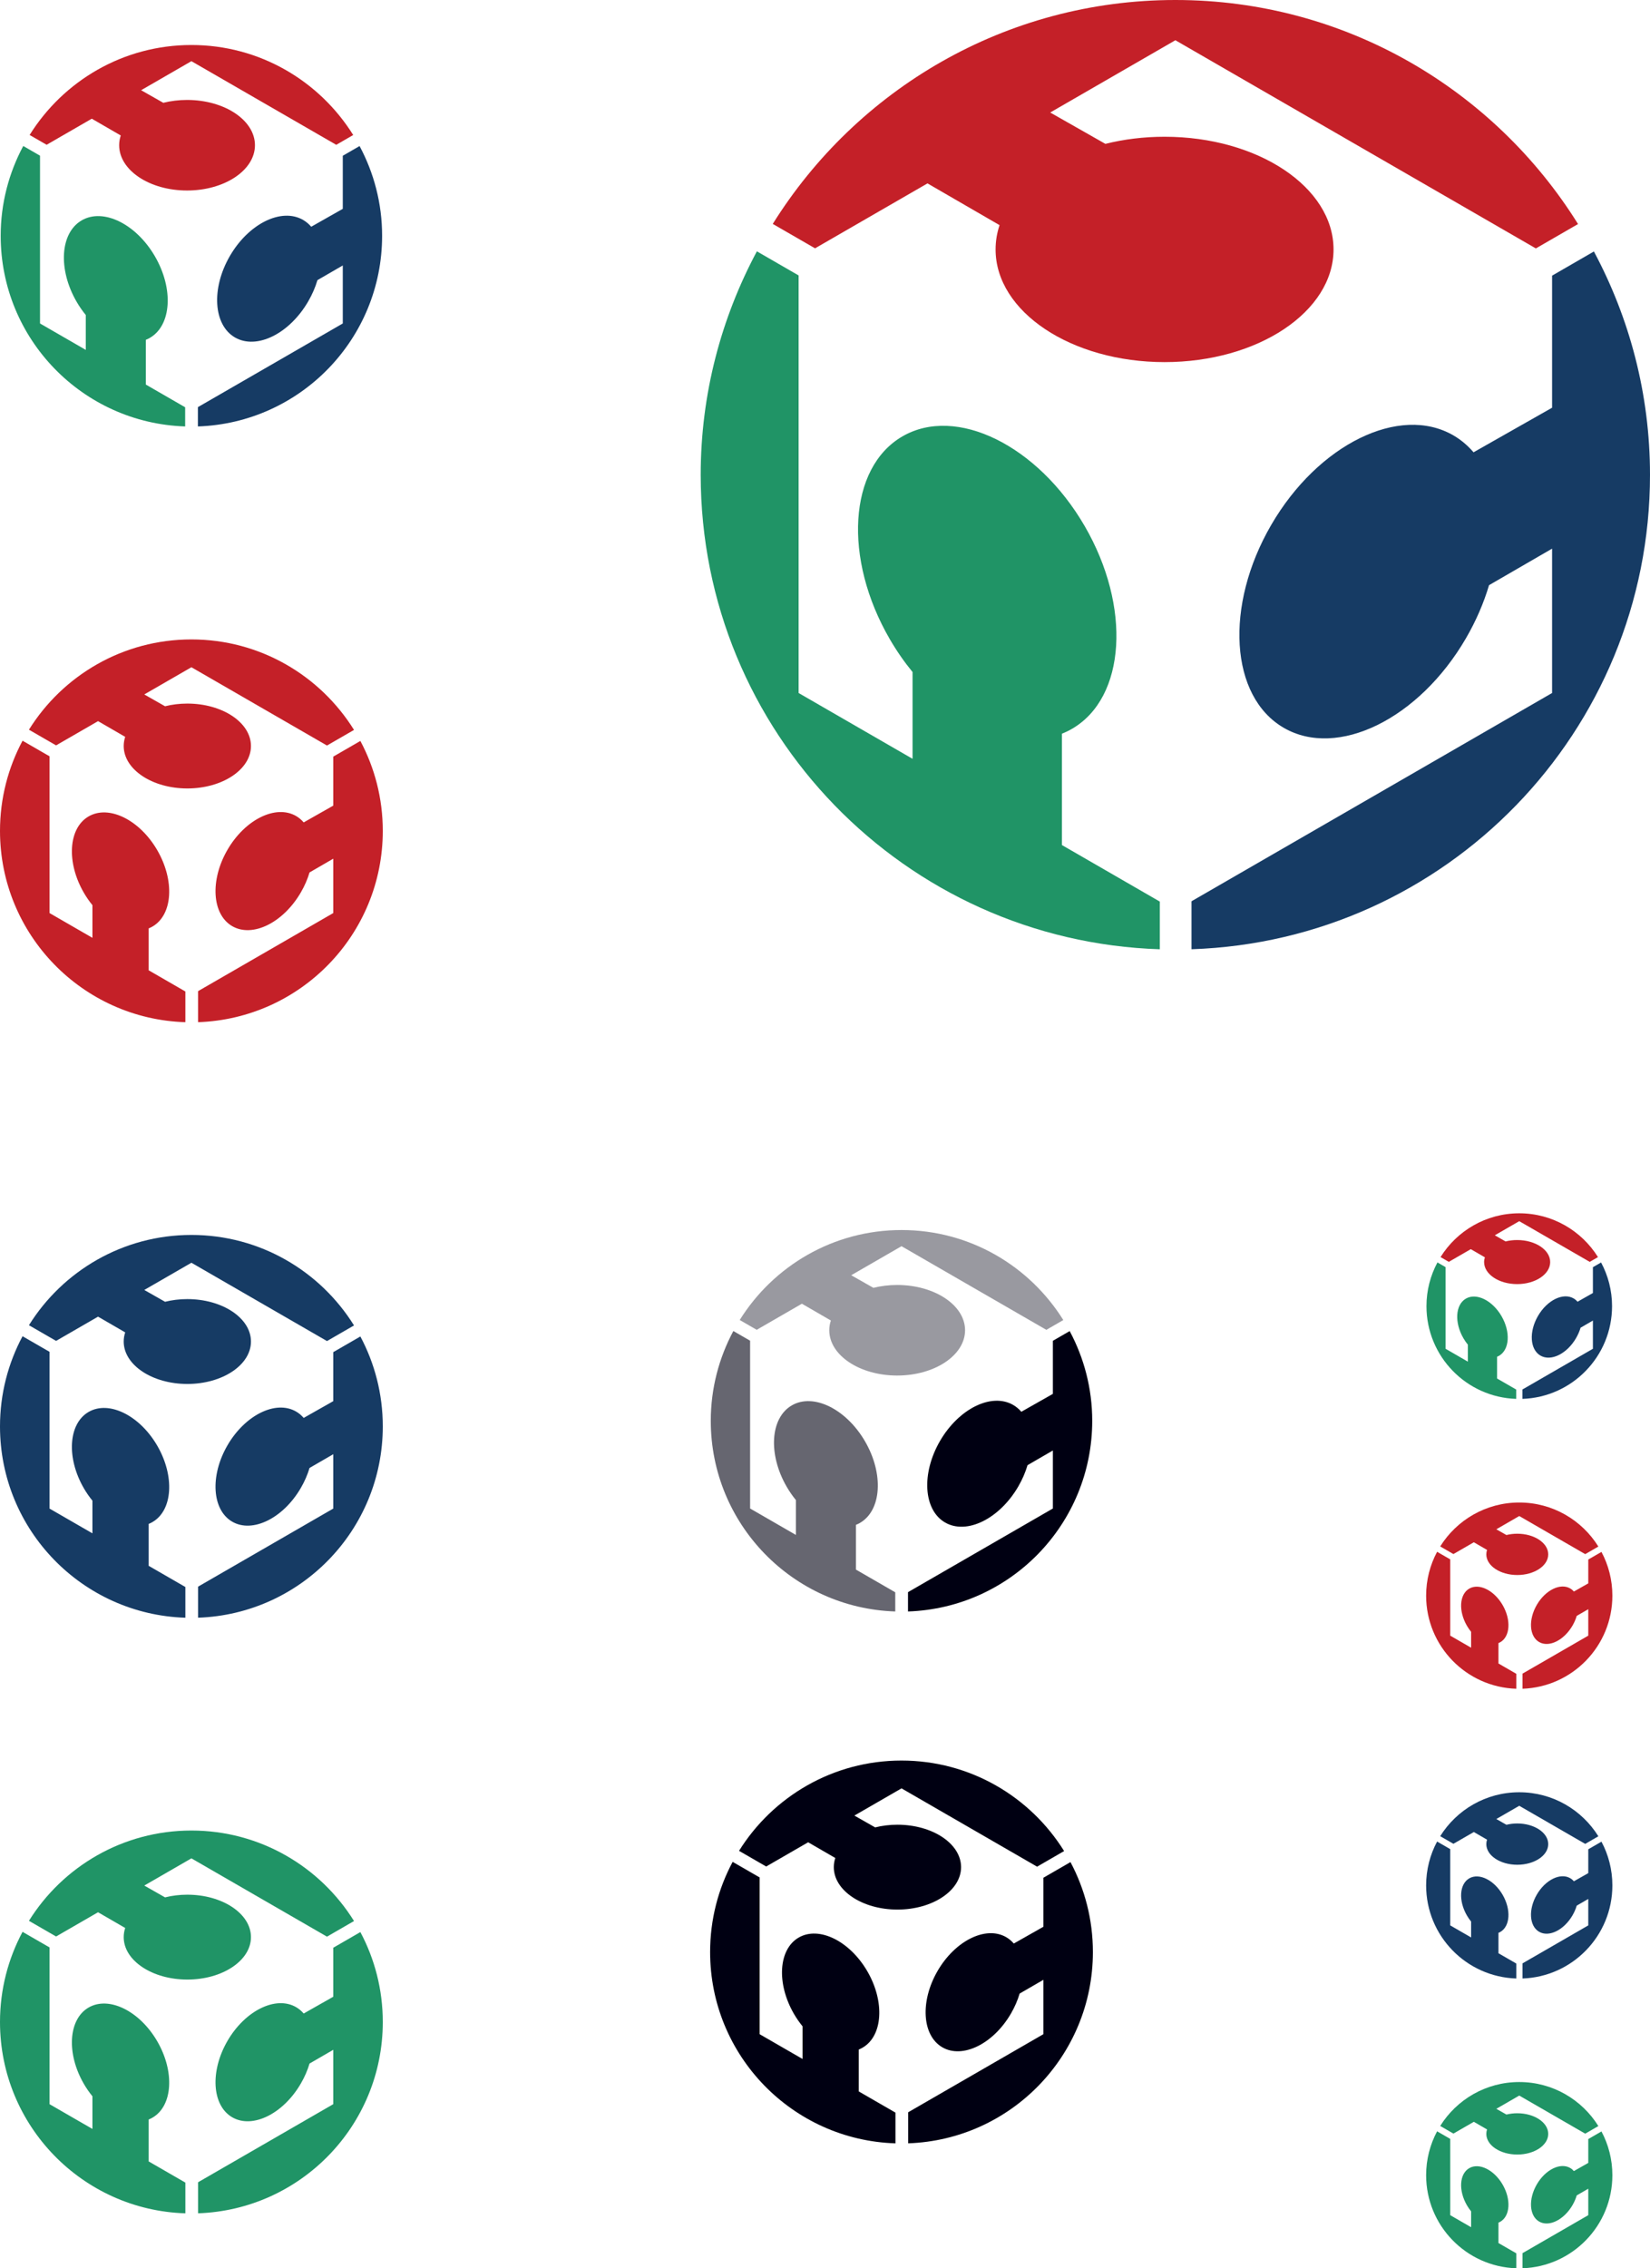 <?xml version="1.0" encoding="UTF-8" standalone="no"?>
<svg
   xmlns:dc="http://purl.org/dc/elements/1.1/"
   xmlns:cc="http://creativecommons.org/ns#"
   xmlns:rdf="http://www.w3.org/1999/02/22-rdf-syntax-ns#"
   xmlns:svg="http://www.w3.org/2000/svg"
   xmlns="http://www.w3.org/2000/svg"
   xmlns:sodipodi="http://sodipodi.sourceforge.net/DTD/sodipodi-0.dtd"
   xmlns:inkscape="http://www.inkscape.org/namespaces/inkscape"
   width="518.168"
   height="712.05"
   id="svg2"
   sodipodi:version="0.32"
   inkscape:version="0.46"
   sodipodi:docname="FABcube.svg"
   inkscape:output_extension="org.inkscape.output.svg.inkscape">
  <sodipodi:namedview
     inkscape:window-height="1030"
     inkscape:window-width="1920"
     inkscape:pageshadow="2"
     inkscape:pageopacity="0.0"
     guidetolerance="10.0"
     gridtolerance="10.0"
     objecttolerance="10.0"
     borderopacity="1.0"
     bordercolor="#666666"
     pagecolor="#ffffff"
     id="base"
     showgrid="false"
     inkscape:zoom="1.1207078"
     inkscape:cx="259.08401"
     inkscape:cy="384.05872"
     inkscape:window-x="0"
     inkscape:window-y="0"
     inkscape:current-layer="svg2" />
  <defs
     id="defs4">
    <inkscape:perspective
       sodipodi:type="inkscape:persp3d"
       inkscape:vp_x="0 : 356.02499 : 1"
       inkscape:vp_y="0 : 1000 : 0"
       inkscape:vp_z="518.16803 : 356.02499 : 1"
       inkscape:persp3d-origin="259.08401 : 237.35 : 1"
       id="perspective55" />
    <marker
       id="ArrowEnd"
       viewBox="0 0 10 10"
       refX="0"
       refY="5"
       markerUnits="strokeWidth"
       markerWidth="4"
       markerHeight="3"
       orient="auto">
      <path
         d="M 0 0 L 10 5 L 0 10 z"
         id="path7" />
    </marker>
    <marker
       id="ArrowStart"
       viewBox="0 0 10 10"
       refX="10"
       refY="5"
       markerUnits="strokeWidth"
       markerWidth="4"
       markerHeight="3"
       orient="auto">
      <path
         d="M 10 0 L 0 5 L 10 10 z"
         id="path10" />
    </marker>
  </defs>
  <g
     id="g2469">
    <path
       style="fill:#209466;fill-rule:evenodd;stroke:none"
       d="M 476.156,436.207 C 476.156,436.207 470.144,432.738 470.144,432.738 C 470.144,432.738 470.144,425.906 470.144,425.906 C 470.355,425.82 470.566,425.722 470.769,425.601 C 474.07,423.683 474.418,418.113 471.539,413.156 C 468.66,408.203 463.648,405.742 460.347,407.66 C 457.043,409.578 456.699,415.152 459.578,420.105 C 460,420.836 460.468,421.507 460.972,422.121 C 460.972,422.121 460.972,427.445 460.972,427.445 C 460.972,427.445 453.976,423.406 453.976,423.406 C 453.976,423.406 453.976,397.781 453.976,397.781 C 453.976,397.781 451.414,396.3 451.414,396.3 C 449.226,400.39 447.968,405.054 447.968,410.015 C 447.968,425.789 460.504,438.628 476.156,439.132 C 476.156,439.132 476.156,436.207 476.156,436.207 z"
       id="path14" />
    <path
       style="fill:#163b64;fill-rule:evenodd;stroke:none"
       d="M 502.804,396.312 C 502.804,396.312 500.238,397.793 500.238,397.793 C 500.238,397.793 500.238,405.898 500.238,405.898 C 500.238,405.898 495.414,408.636 495.414,408.636 C 495.062,408.226 494.656,407.875 494.183,407.601 C 490.882,405.679 485.867,408.14 482.992,413.097 C 480.113,418.05 480.457,423.621 483.761,425.543 C 487.066,427.46 492.074,425 494.953,420.043 C 495.574,418.972 496.043,417.875 496.367,416.789 C 496.367,416.789 500.238,414.546 500.238,414.546 C 500.238,414.546 500.238,423.406 500.238,423.406 C 500.238,423.406 478.101,436.187 478.101,436.187 C 478.101,436.187 478.101,439.132 478.101,439.132 C 493.734,438.609 506.25,425.777 506.25,410.015 C 506.25,405.058 504.992,400.398 502.804,396.312 z"
       id="path16" />
    <path
       style="fill:#c42028;fill-rule:evenodd;stroke:none"
       d="M 454.988,396.117 C 454.988,396.117 461.89,392.132 461.89,392.132 C 461.89,392.132 466.312,394.695 466.312,394.695 C 466.156,395.175 466.07,395.671 466.07,396.183 C 466.07,400.003 470.714,403.101 476.445,403.101 C 482.175,403.101 486.82,400.003 486.82,396.183 C 486.82,392.363 482.175,389.269 476.445,389.269 C 475.168,389.269 473.945,389.421 472.812,389.707 C 472.812,389.707 469.425,387.781 469.425,387.781 C 469.425,387.781 477.109,383.347 477.109,383.347 C 477.109,383.347 499.242,396.121 499.242,396.121 C 500.199,395.57 501.07,395.066 501.832,394.625 C 496.687,386.378 487.55,380.875 477.109,380.875 C 466.672,380.875 457.539,386.375 452.39,394.617 C 453.172,395.07 454.043,395.57 454.988,396.117 z"
       id="path18" />
  </g>
  <g
     id="g2474">
    <path
       style="fill:#c42028;fill-rule:evenodd;stroke:none"
       d="M 470.578,515.796 C 470.781,515.718 470.976,515.625 471.168,515.511 C 474.261,513.714 474.586,508.492 471.886,503.851 C 469.191,499.207 464.496,496.898 461.398,498.695 C 458.304,500.496 457.98,505.718 460.679,510.363 C 461.074,511.043 461.515,511.675 461.988,512.25 C 461.988,512.25 461.988,517.242 461.988,517.242 C 461.988,517.242 455.433,513.457 455.433,513.457 C 455.433,513.457 455.433,489.515 455.433,489.515 C 455.433,489.515 451.308,487.136 451.308,487.136 C 449.113,491.238 447.863,495.925 447.863,500.906 C 447.863,516.746 460.464,529.636 476.187,530.128 C 476.187,530.128 476.187,525.437 476.187,525.437 C 476.187,525.437 470.578,522.199 470.578,522.199 C 470.578,522.199 470.578,515.796 470.578,515.796 z M 502.925,487.171 C 502.925,487.171 498.785,489.562 498.785,489.562 C 498.785,489.562 498.785,497.046 498.785,497.046 C 498.785,497.046 494.265,499.613 494.265,499.613 C 493.937,499.226 493.55,498.898 493.109,498.64 C 490.015,496.843 485.32,499.152 482.621,503.793 C 479.925,508.437 480.246,513.66 483.343,515.457 C 486.437,517.253 491.132,514.949 493.832,510.304 C 494.414,509.3 494.855,508.269 495.156,507.253 C 495.156,507.253 498.785,505.152 498.785,505.152 C 498.785,505.152 498.785,513.457 498.785,513.457 C 498.785,513.457 478.129,525.382 478.129,525.382 C 478.129,525.382 478.129,530.125 478.129,530.125 C 493.808,529.586 506.351,516.714 506.351,500.906 C 506.351,495.941 505.109,491.265 502.925,487.171 z M 486.207,487.945 C 486.207,484.363 481.855,481.46 476.488,481.46 C 475.289,481.46 474.144,481.605 473.082,481.871 C 473.082,481.871 469.906,480.07 469.906,480.07 C 469.906,480.07 477.109,475.91 477.109,475.91 C 477.109,475.91 497.824,487.871 497.824,487.871 C 499.398,486.964 500.808,486.148 501.953,485.488 C 496.793,477.191 487.597,471.664 477.109,471.664 C 466.632,471.664 457.449,477.175 452.285,485.453 C 453.468,486.136 454.886,486.953 456.433,487.847 C 456.433,487.847 462.847,484.144 462.847,484.144 C 462.847,484.144 466.992,486.546 466.992,486.546 C 466.843,486.996 466.765,487.464 466.765,487.945 C 466.765,491.523 471.117,494.425 476.488,494.425 C 481.855,494.425 486.207,491.523 486.207,487.945 z"
       id="path20" />
  </g>
  <g
     id="g2477">
    <path
       style="fill:#163b64;fill-rule:evenodd;stroke:none"
       d="M 470.578,606.753 C 470.781,606.671 470.976,606.582 471.168,606.468 C 474.261,604.671 474.586,599.449 471.886,594.804 C 469.191,590.164 464.496,587.855 461.398,589.652 C 458.304,591.449 457.98,596.675 460.679,601.316 C 461.074,602 461.515,602.628 461.988,603.207 C 461.988,603.207 461.988,608.195 461.988,608.195 C 461.988,608.195 455.433,604.414 455.433,604.414 C 455.433,604.414 455.433,580.472 455.433,580.472 C 455.433,580.472 451.308,578.089 451.308,578.089 C 449.113,582.195 447.863,586.882 447.863,591.863 C 447.863,607.703 460.464,620.593 476.187,621.082 C 476.187,621.082 476.187,616.39 476.187,616.39 C 476.187,616.39 470.578,613.156 470.578,613.156 C 470.578,613.156 470.578,606.753 470.578,606.753 z M 502.925,578.128 C 502.925,578.128 498.785,580.519 498.785,580.519 C 498.785,580.519 498.785,588.003 498.785,588.003 C 498.785,588.003 494.265,590.566 494.265,590.566 C 493.937,590.183 493.55,589.855 493.109,589.597 C 490.015,587.8 485.32,590.105 482.621,594.75 C 479.925,599.394 480.246,604.613 483.343,606.414 C 486.437,608.21 491.132,605.902 493.832,601.261 C 494.414,600.257 494.855,599.226 495.156,598.21 C 495.156,598.21 498.785,596.109 498.785,596.109 C 498.785,596.109 498.785,604.414 498.785,604.414 C 498.785,604.414 478.129,616.336 478.129,616.336 C 478.129,616.336 478.129,621.082 478.129,621.082 C 493.808,620.543 506.351,607.671 506.351,591.863 C 506.351,586.898 505.109,582.222 502.925,578.128 z M 486.207,578.898 C 486.207,575.32 481.855,572.418 476.488,572.418 C 475.289,572.418 474.144,572.562 473.082,572.828 C 473.082,572.828 469.906,571.023 469.906,571.023 C 469.906,571.023 477.109,566.867 477.109,566.867 C 477.109,566.867 497.824,578.828 497.824,578.828 C 499.398,577.918 500.808,577.105 501.953,576.441 C 496.793,568.144 487.597,562.621 477.109,562.621 C 466.632,562.621 457.449,568.132 452.285,576.41 C 453.468,577.093 454.886,577.91 456.433,578.8 C 456.433,578.8 462.847,575.101 462.847,575.101 C 462.847,575.101 466.992,577.5 466.992,577.5 C 466.843,577.953 466.765,578.418 466.765,578.898 C 466.765,582.48 471.117,585.378 476.488,585.378 C 481.855,585.378 486.207,582.48 486.207,578.898 z"
       id="path22" />
  </g>
  <g
     id="g2480">
    <path
       style="fill:#209466;fill-rule:evenodd;stroke:none"
       d="M 470.578,697.722 C 470.781,697.64 470.976,697.546 471.168,697.437 C 474.261,695.636 474.586,690.417 471.886,685.773 C 469.191,681.132 464.496,678.824 461.398,680.621 C 458.304,682.417 457.98,687.64 460.679,692.285 C 461.074,692.968 461.515,693.597 461.988,694.171 C 461.988,694.171 461.988,699.164 461.988,699.164 C 461.988,699.164 455.433,695.379 455.433,695.379 C 455.433,695.379 455.433,671.437 455.433,671.437 C 455.433,671.437 451.308,669.058 451.308,669.058 C 449.113,673.164 447.863,677.851 447.863,682.828 C 447.863,698.667 460.464,711.562 476.187,712.05 C 476.187,712.05 476.187,707.359 476.187,707.359 C 476.187,707.359 470.578,704.125 470.578,704.125 C 470.578,704.125 470.578,697.722 470.578,697.722 z M 502.925,669.093 C 502.925,669.093 498.785,671.488 498.785,671.488 C 498.785,671.488 498.785,678.972 498.785,678.972 C 498.785,678.972 494.265,681.535 494.265,681.535 C 493.937,681.152 493.55,680.82 493.109,680.566 C 490.015,678.765 485.32,681.074 482.621,685.714 C 479.925,690.359 480.246,695.582 483.343,697.379 C 486.437,699.179 491.132,696.871 493.832,692.226 C 494.414,691.226 494.855,690.195 495.156,689.175 C 495.156,689.175 498.785,687.074 498.785,687.074 C 498.785,687.074 498.785,695.379 498.785,695.379 C 498.785,695.379 478.129,707.304 478.129,707.304 C 478.129,707.304 478.129,712.046 478.129,712.046 C 493.808,711.507 506.351,698.636 506.351,682.828 C 506.351,677.863 505.109,673.191 502.925,669.093 z M 486.207,669.867 C 486.207,666.285 481.855,663.386 476.488,663.386 C 475.289,663.386 474.144,663.531 473.082,663.792 C 473.082,663.792 469.906,661.992 469.906,661.992 C 469.906,661.992 477.109,657.836 477.109,657.836 C 477.109,657.836 497.824,669.792 497.824,669.792 C 499.398,668.886 500.808,668.074 501.953,667.41 C 496.793,659.113 487.597,653.586 477.109,653.586 C 466.632,653.586 457.449,659.097 452.285,667.375 C 453.468,668.062 454.886,668.875 456.433,669.769 C 456.433,669.769 462.847,666.07 462.847,666.07 C 462.847,666.07 466.992,668.468 466.992,668.468 C 466.843,668.917 466.765,669.386 466.765,669.867 C 466.765,673.445 471.117,676.347 476.488,676.347 C 481.855,676.347 486.207,673.445 486.207,669.867 z"
       id="path24" />
  </g>
  <g
     id="g2447">
    <path
       style="fill:#209466;fill-rule:evenodd;stroke:none"
       d="M 58.148,127.851 C 58.148,127.851 45.793,120.718 45.793,120.718 C 45.793,120.718 45.793,106.679 45.793,106.679 C 46.23,106.5 46.66,106.296 47.078,106.054 C 53.863,102.109 54.574,90.66 48.66,80.476 C 42.746,70.293 32.445,65.234 25.66,69.175 C 18.867,73.117 18.16,84.57 24.074,94.753 C 24.945,96.253 25.914,97.636 26.945,98.898 C 26.945,98.898 26.945,109.843 26.945,109.843 C 26.945,109.843 12.566,101.543 12.566,101.543 C 12.566,101.543 12.566,48.871 12.566,48.871 C 12.566,48.871 7.301,45.832 7.301,45.832 C 2.805,54.238 0.215,63.82 0.215,74.019 C 0.215,106.441 25.977,132.828 58.148,133.867 C 58.148,133.867 58.148,127.851 58.148,127.851 z"
       id="path26" />
    <path
       style="fill:#163b64;fill-rule:evenodd;stroke:none"
       d="M 112.922,45.847 C 112.922,45.847 107.648,48.898 107.648,48.898 C 107.648,48.898 107.648,65.558 107.648,65.558 C 107.648,65.558 97.734,71.179 97.734,71.179 C 97.015,70.336 96.175,69.617 95.203,69.05 C 88.414,65.109 78.113,70.168 72.199,80.347 C 66.285,90.535 66.992,101.984 73.781,105.929 C 80.57,109.871 90.867,104.812 96.781,94.628 C 98.062,92.429 99.027,90.171 99.691,87.937 C 99.691,87.937 107.648,83.332 107.648,83.332 C 107.648,83.332 107.648,101.543 107.648,101.543 C 107.648,101.543 62.148,127.808 62.148,127.808 C 62.148,127.808 62.148,133.867 62.148,133.867 C 94.285,132.789 120,106.414 120,74.019 C 120,63.824 117.418,54.25 112.922,45.847 z"
       id="path28" />
    <path
       style="fill:#c42028;fill-rule:evenodd;stroke:none"
       d="M 14.641,45.449 C 14.641,45.449 28.828,37.261 28.828,37.261 C 28.828,37.261 37.922,42.527 37.922,42.527 C 37.598,43.511 37.422,44.539 37.422,45.589 C 37.422,53.441 46.968,59.804 58.746,59.804 C 70.523,59.804 80.066,53.441 80.066,45.589 C 80.066,37.738 70.523,31.375 58.746,31.375 C 56.117,31.375 53.605,31.695 51.281,32.273 C 51.281,32.273 44.316,28.32 44.316,28.32 C 44.316,28.32 60.109,19.203 60.109,19.203 C 60.109,19.203 105.597,45.46 105.597,45.46 C 107.566,44.328 109.359,43.289 110.922,42.386 C 100.347,25.433 81.566,14.128 60.109,14.128 C 38.66,14.128 19.883,25.425 9.305,42.371 C 10.914,43.296 12.699,44.328 14.641,45.449 z"
       id="path30" />
  </g>
  <g
     id="g2464">
    <path
       style="fill:#666670;fill-rule:evenodd;stroke:none"
       d="M 281.148,499.851 C 281.148,499.851 268.793,492.718 268.793,492.718 C 268.793,492.718 268.793,478.679 268.793,478.679 C 269.234,478.5 269.66,478.296 270.078,478.054 C 276.863,474.109 277.578,462.66 271.66,452.476 C 265.746,442.293 255.449,437.234 248.66,441.175 C 241.867,445.117 241.16,456.57 247.074,466.753 C 247.945,468.253 248.914,469.636 249.945,470.898 C 249.945,470.898 249.945,481.843 249.945,481.843 C 249.945,481.843 235.566,473.543 235.566,473.543 C 235.566,473.543 235.566,420.871 235.566,420.871 C 235.566,420.871 230.3,417.832 230.3,417.832 C 225.804,426.238 223.214,435.82 223.214,446.019 C 223.214,478.441 248.976,504.828 281.148,505.867 C 281.148,505.867 281.148,499.851 281.148,499.851 z"
       id="path32" />
    <path
       style="fill:#000012;fill-rule:evenodd;stroke:none"
       d="M 335.925,417.847 C 335.925,417.847 330.648,420.898 330.648,420.898 C 330.648,420.898 330.648,437.558 330.648,437.558 C 330.648,437.558 320.738,443.179 320.738,443.179 C 320.015,442.336 319.175,441.617 318.203,441.05 C 311.414,437.109 301.113,442.168 295.199,452.347 C 289.289,462.535 289.992,473.984 296.781,477.929 C 303.57,481.871 313.867,476.812 319.785,466.628 C 321.062,464.429 322.031,462.171 322.691,459.937 C 322.691,459.937 330.648,455.332 330.648,455.332 C 330.648,455.332 330.648,473.543 330.648,473.543 C 330.648,473.543 285.148,499.808 285.148,499.808 C 285.148,499.808 285.148,505.867 285.148,505.867 C 317.285,504.789 343.004,478.414 343.004,446.019 C 343.004,435.824 340.418,426.25 335.925,417.847 z"
       id="path34" />
    <path
       style="fill:#9999a0;fill-rule:evenodd;stroke:none"
       d="M 237.64,417.449 C 237.64,417.449 251.828,409.261 251.828,409.261 C 251.828,409.261 260.925,414.527 260.925,414.527 C 260.597,415.511 260.425,416.539 260.425,417.589 C 260.425,425.441 269.968,431.804 281.746,431.804 C 293.523,431.804 303.07,425.441 303.07,417.589 C 303.07,409.738 293.523,403.375 281.746,403.375 C 279.121,403.375 276.605,403.695 274.281,404.273 C 274.281,404.273 267.316,400.32 267.316,400.32 C 267.316,400.32 283.113,391.203 283.113,391.203 C 283.113,391.203 328.597,417.46 328.597,417.46 C 330.566,416.328 332.359,415.289 333.922,414.386 C 323.347,397.433 304.57,386.128 283.113,386.128 C 261.66,386.128 242.882,397.425 232.304,414.371 C 233.914,415.296 235.699,416.328 237.64,417.449 z"
       id="path36" />
  </g>
  <g
     id="g2483">
    <path
       style="fill:#209466;fill-rule:evenodd;stroke:none"
       d="M 364.234,283.027 C 364.234,283.027 333.48,265.273 333.48,265.273 C 333.48,265.273 333.48,230.328 333.48,230.328 C 334.578,229.886 335.644,229.382 336.683,228.773 C 353.57,218.957 355.343,190.464 340.621,165.117 C 325.902,139.781 300.273,127.187 283.379,136.996 C 266.48,146.804 264.714,175.312 279.437,200.656 C 281.605,204.382 284.007,207.824 286.578,210.964 C 286.578,210.964 286.578,238.203 286.578,238.203 C 286.578,238.203 250.796,217.546 250.796,217.546 C 250.796,217.546 250.796,86.464 250.796,86.464 C 250.796,86.464 237.691,78.898 237.691,78.898 C 226.496,99.824 220.05,123.668 220.05,149.054 C 220.05,229.734 284.172,295.41 364.234,297.996 C 364.234,297.996 364.234,283.027 364.234,283.027 z"
       id="path38" />
    <path
       style="fill:#163b64;fill-rule:evenodd;stroke:none"
       d="M 500.55,78.945 C 500.55,78.945 487.418,86.531 487.418,86.531 C 487.418,86.531 487.418,127.992 487.418,127.992 C 487.418,127.992 462.754,141.984 462.754,141.984 C 460.957,139.89 458.867,138.093 456.449,136.687 C 439.554,126.875 413.918,139.468 399.199,164.804 C 384.488,190.152 386.242,218.648 403.132,228.464 C 420.035,238.273 445.66,225.687 460.382,200.343 C 463.562,194.867 465.972,189.25 467.621,183.695 C 467.621,183.695 487.418,172.23 487.418,172.23 C 487.418,172.23 487.418,217.546 487.418,217.546 C 487.418,217.546 374.183,282.921 374.183,282.921 C 374.183,282.921 374.183,297.988 374.183,297.988 C 454.16,295.308 518.168,229.671 518.168,149.054 C 518.168,123.683 511.734,99.851 500.55,78.945 z"
       id="path40" />
    <path
       style="fill:#c42028;fill-rule:evenodd;stroke:none"
       d="M 255.961,77.953 C 255.961,77.953 291.269,57.57 291.269,57.57 C 291.269,57.57 313.898,70.675 313.898,70.675 C 313.089,73.132 312.656,75.683 312.656,78.304 C 312.656,97.839 336.41,113.675 365.722,113.675 C 395.027,113.675 418.785,97.839 418.785,78.304 C 418.785,58.757 395.027,42.929 365.722,42.929 C 359.183,42.929 352.922,43.718 347.136,45.164 C 347.136,45.164 329.808,35.32 329.808,35.32 C 329.808,35.32 369.117,12.632 369.117,12.632 C 369.117,12.632 482.32,77.984 482.32,77.984 C 487.218,75.156 491.679,72.578 495.57,70.332 C 469.254,28.14 422.519,0 369.117,0 C 315.734,0 269.004,28.121 242.679,70.293 C 246.675,72.597 251.125,75.16 255.961,77.953 z"
       id="path42" />
  </g>
  <g
     id="g2452">
    <path
       style="fill:#c42028;fill-rule:evenodd;stroke:none"
       d="M 46.691,291.437 C 47.105,291.269 47.504,291.078 47.894,290.851 C 54.257,287.152 54.922,276.425 49.379,266.878 C 43.836,257.336 34.184,252.593 27.82,256.289 C 21.457,259.984 20.797,270.718 26.34,280.261 C 27.156,281.668 28.059,282.96 29.027,284.144 C 29.027,284.144 29.027,294.402 29.027,294.402 C 29.027,294.402 15.555,286.625 15.555,286.625 C 15.555,286.625 15.555,237.414 15.555,237.414 C 15.555,237.414 7.082,232.523 7.082,232.523 C 2.57,240.96 0,250.593 0,260.828 C 0,293.386 25.898,319.882 58.211,320.886 C 58.211,320.886 58.211,311.246 58.211,311.246 C 58.211,311.246 46.691,304.593 46.691,304.593 C 46.691,304.593 46.691,291.437 46.691,291.437 z M 113.172,232.597 C 113.172,232.597 104.66,237.515 104.66,237.515 C 104.66,237.515 104.66,252.898 104.66,252.898 C 104.66,252.898 95.371,258.168 95.371,258.168 C 94.695,257.378 93.906,256.703 93,256.171 C 86.636,252.476 76.984,257.218 71.437,266.761 C 65.898,276.308 66.558,287.039 72.922,290.734 C 79.285,294.429 88.933,289.687 94.476,280.144 C 95.679,278.082 96.586,275.964 97.207,273.875 C 97.207,273.875 104.66,269.558 104.66,269.558 C 104.66,269.558 104.66,286.625 104.66,286.625 C 104.66,286.625 62.211,311.132 62.211,311.132 C 62.211,311.132 62.211,320.882 62.211,320.882 C 94.429,319.773 120.211,293.32 120.211,260.828 C 120.211,250.625 117.66,241.015 113.172,232.597 z M 78.812,234.183 C 78.812,226.824 69.867,220.863 58.828,220.863 C 56.367,220.863 54.011,221.16 51.832,221.707 C 51.832,221.707 45.308,218 45.308,218 C 45.308,218 60.109,209.457 60.109,209.457 C 60.109,209.457 102.687,234.035 102.687,234.035 C 105.922,232.171 108.82,230.496 111.175,229.136 C 100.566,212.086 81.672,200.726 60.109,200.726 C 38.582,200.726 19.703,212.054 9.09,229.066 C 11.527,230.472 14.43,232.148 17.613,233.988 C 17.613,233.988 30.793,226.378 30.793,226.378 C 30.793,226.378 39.316,231.312 39.316,231.312 C 39.012,232.238 38.848,233.199 38.848,234.183 C 38.848,241.543 47.793,247.507 58.828,247.507 C 69.867,247.507 78.812,241.543 78.812,234.183 z"
       id="path44" />
  </g>
  <g
     id="g2455">
    <path
       style="fill:#163b64;fill-rule:evenodd;stroke:none"
       d="M 46.691,478.382 C 47.105,478.21 47.504,478.023 47.894,477.793 C 54.257,474.093 54.922,463.367 49.379,453.82 C 43.836,444.281 34.184,439.539 27.82,443.234 C 21.457,446.925 20.797,457.66 26.34,467.207 C 27.156,468.609 28.059,469.906 29.027,471.086 C 29.027,471.086 29.027,481.343 29.027,481.343 C 29.027,481.343 15.555,473.566 15.555,473.566 C 15.555,473.566 15.555,424.359 15.555,424.359 C 15.555,424.359 7.082,419.468 7.082,419.468 C 2.57,427.902 0,437.535 0,447.773 C 0,480.332 25.898,506.824 58.211,507.832 C 58.211,507.832 58.211,498.187 58.211,498.187 C 58.211,498.187 46.691,491.539 46.691,491.539 C 46.691,491.539 46.691,478.382 46.691,478.382 z M 113.172,419.543 C 113.172,419.543 104.66,424.457 104.66,424.457 C 104.66,424.457 104.66,439.843 104.66,439.843 C 104.66,439.843 95.371,445.109 95.371,445.109 C 94.695,444.32 93.906,443.644 93,443.117 C 86.636,439.421 76.984,444.164 71.437,453.703 C 65.898,463.25 66.558,473.98 72.922,477.679 C 79.285,481.371 88.933,476.632 94.476,467.089 C 95.679,465.027 96.586,462.91 97.207,460.816 C 97.207,460.816 104.66,456.5 104.66,456.5 C 104.66,456.5 104.66,473.566 104.66,473.566 C 104.66,473.566 62.211,498.074 62.211,498.074 C 62.211,498.074 62.211,507.824 62.211,507.824 C 94.429,506.718 120.211,480.265 120.211,447.773 C 120.211,437.566 117.66,427.96 113.172,419.543 z M 78.812,421.128 C 78.812,413.769 69.867,407.808 58.828,407.808 C 56.367,407.808 54.011,408.105 51.832,408.648 C 51.832,408.648 45.308,404.941 45.308,404.941 C 45.308,404.941 60.109,396.398 60.109,396.398 C 60.109,396.398 102.687,420.98 102.687,420.98 C 105.922,419.113 108.82,417.441 111.175,416.078 C 100.566,399.027 81.672,387.668 60.109,387.668 C 38.582,387.668 19.703,398.996 9.09,416.007 C 11.527,417.418 14.43,419.093 17.613,420.929 C 17.613,420.929 30.793,413.32 30.793,413.32 C 30.793,413.32 39.316,418.257 39.316,418.257 C 39.012,419.183 38.848,420.14 38.848,421.128 C 38.848,428.484 47.793,434.449 58.828,434.449 C 69.867,434.449 78.812,428.484 78.812,421.128 z"
       id="path46" />
  </g>
  <g
     id="g2461">
    <path
       style="fill:#000012;fill-rule:evenodd;stroke:none"
       d="M 269.691,643.382 C 270.105,643.21 270.507,643.023 270.894,642.793 C 277.257,639.093 277.922,628.367 272.379,618.82 C 266.836,609.281 257.183,604.539 250.82,608.234 C 244.457,611.925 243.796,622.66 249.339,632.207 C 250.156,633.609 251.062,634.906 252.027,636.086 C 252.027,636.086 252.027,646.343 252.027,646.343 C 252.027,646.343 238.554,638.566 238.554,638.566 C 238.554,638.566 238.554,589.359 238.554,589.359 C 238.554,589.359 230.082,584.468 230.082,584.468 C 225.57,592.902 223.004,602.535 223.004,612.773 C 223.004,645.332 248.898,671.824 281.211,672.832 C 281.211,672.832 281.211,663.187 281.211,663.187 C 281.211,663.187 269.691,656.539 269.691,656.539 C 269.691,656.539 269.691,643.382 269.691,643.382 z M 336.175,584.543 C 336.175,584.543 327.664,589.457 327.664,589.457 C 327.664,589.457 327.664,604.843 327.664,604.843 C 327.664,604.843 318.375,610.109 318.375,610.109 C 317.699,609.32 316.906,608.644 316,608.117 C 309.636,604.421 299.984,609.164 294.441,618.703 C 288.898,628.25 289.562,638.98 295.922,642.679 C 302.285,646.371 311.937,641.632 317.48,632.089 C 318.679,630.027 319.586,627.91 320.207,625.816 C 320.207,625.816 327.664,621.5 327.664,621.5 C 327.664,621.5 327.664,638.566 327.664,638.566 C 327.664,638.566 285.211,663.074 285.211,663.074 C 285.211,663.074 285.211,672.824 285.211,672.824 C 317.429,671.718 343.214,645.261 343.214,612.773 C 343.214,602.566 340.66,592.96 336.175,584.543 z M 301.816,586.128 C 301.816,578.769 292.867,572.808 281.832,572.808 C 279.371,572.808 277.015,573.105 274.832,573.648 C 274.832,573.648 268.308,569.941 268.308,569.941 C 268.308,569.941 283.113,561.398 283.113,561.398 C 283.113,561.398 325.691,585.98 325.691,585.98 C 328.922,584.113 331.82,582.441 334.175,581.078 C 323.57,564.027 304.672,552.668 283.113,552.668 C 261.582,552.668 242.703,563.996 232.089,581.007 C 234.527,582.418 237.433,584.093 240.613,585.929 C 240.613,585.929 253.796,578.32 253.796,578.32 C 253.796,578.32 262.316,583.257 262.316,583.257 C 262.011,584.183 261.847,585.14 261.847,586.128 C 261.847,593.484 270.793,599.449 281.832,599.449 C 292.867,599.449 301.816,593.484 301.816,586.128 z"
       id="path48" />
  </g>
  <g
     id="g2458">
    <path
       style="fill:#209466;fill-rule:evenodd;stroke:none"
       d="M 46.691,665.347 C 47.105,665.179 47.504,664.988 47.894,664.761 C 54.257,661.062 54.922,650.336 49.379,640.789 C 43.836,631.246 34.184,626.507 27.82,630.199 C 21.457,633.894 20.797,644.628 26.34,654.175 C 27.156,655.578 28.059,656.875 29.027,658.054 C 29.027,658.054 29.027,668.312 29.027,668.312 C 29.027,668.312 15.555,660.535 15.555,660.535 C 15.555,660.535 15.555,611.328 15.555,611.328 C 15.555,611.328 7.082,606.437 7.082,606.437 C 2.57,614.871 0,624.503 0,634.738 C 0,667.296 25.898,693.792 58.211,694.8 C 58.211,694.8 58.211,685.156 58.211,685.156 C 58.211,685.156 46.691,678.507 46.691,678.507 C 46.691,678.507 46.691,665.347 46.691,665.347 z M 113.172,606.511 C 113.172,606.511 104.66,611.425 104.66,611.425 C 104.66,611.425 104.66,626.808 104.66,626.808 C 104.66,626.808 95.371,632.078 95.371,632.078 C 94.695,631.289 93.906,630.613 93,630.086 C 86.636,626.39 76.984,631.132 71.437,640.671 C 65.898,650.218 66.558,660.949 72.922,664.648 C 79.285,668.339 88.933,663.601 94.476,654.058 C 95.679,651.996 96.586,649.878 97.207,647.785 C 97.207,647.785 104.66,643.468 104.66,643.468 C 104.66,643.468 104.66,660.535 104.66,660.535 C 104.66,660.535 62.211,685.042 62.211,685.042 C 62.211,685.042 62.211,694.792 62.211,694.792 C 94.429,693.687 120.211,667.23 120.211,634.738 C 120.211,624.535 117.66,614.929 113.172,606.511 z M 78.812,608.097 C 78.812,600.738 69.867,594.773 58.828,594.773 C 56.367,594.773 54.011,595.07 51.832,595.617 C 51.832,595.617 45.308,591.91 45.308,591.91 C 45.308,591.91 60.109,583.367 60.109,583.367 C 60.109,583.367 102.687,607.949 102.687,607.949 C 105.922,606.082 108.82,604.41 111.175,603.046 C 100.566,585.996 81.672,574.636 60.109,574.636 C 38.582,574.636 19.703,585.964 9.09,602.976 C 11.527,604.386 14.43,606.062 17.613,607.898 C 17.613,607.898 30.793,600.289 30.793,600.289 C 30.793,600.289 39.316,605.226 39.316,605.226 C 39.012,606.148 38.848,607.109 38.848,608.097 C 38.848,615.453 47.793,621.418 58.828,621.418 C 69.867,621.418 78.812,615.453 78.812,608.097 z"
       id="path50" />
  </g>
</svg>
